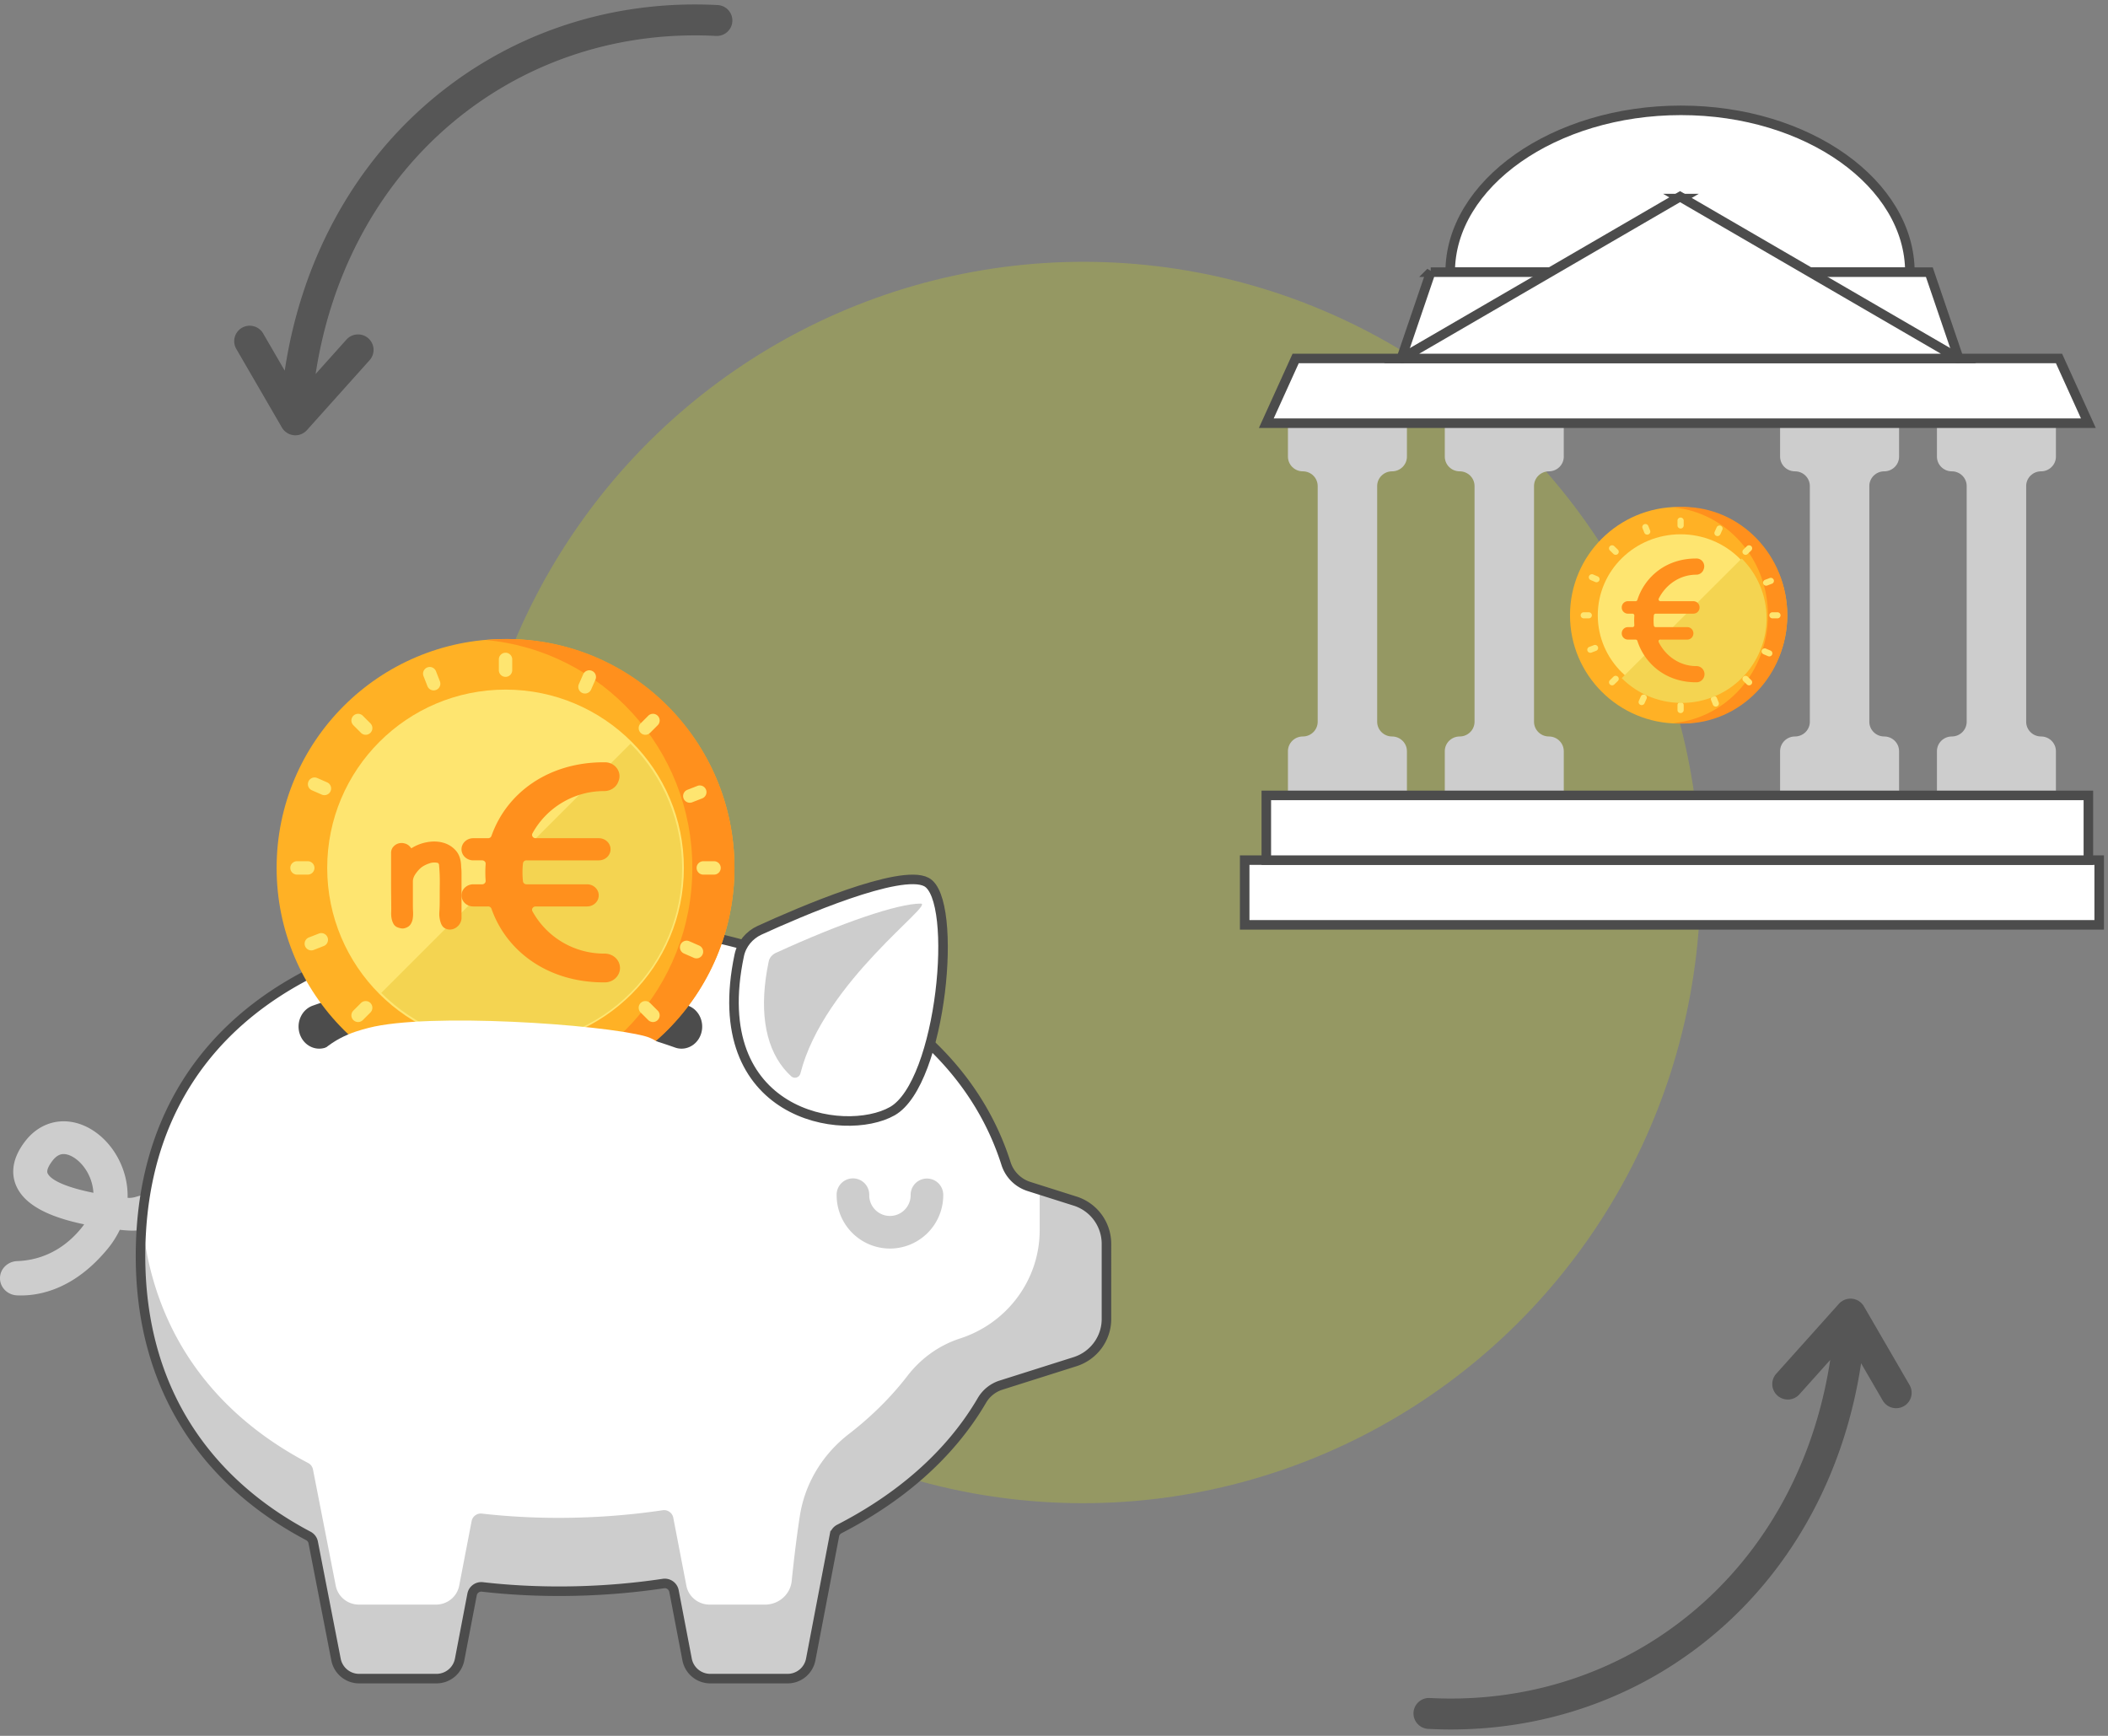 <svg xmlns="http://www.w3.org/2000/svg" width="221" height="182" viewBox="0 0 221 182">
    <rect x="0" y="0" width="221" height="182" fill="#808080" stroke="none"/>
    <g fill="none" fill-rule="evenodd">
        <g opacity=".823" transform="rotate(93 100.408 102.372)">
            <ellipse cx="89.889" cy="89.747" fill="#D5E210" fill-opacity=".3" rx="65.079" ry="64.707"/>
            <g fill="#4C4C4C">
                <path d="M47.385 174.703l-.003-.063a1.66 1.66 0 0 0-.018-.14l-.005-.036a1.628 1.628 0 0 0-.109-.346l-.016-.034a1.617 1.617 0 0 0-.162-.273l-.033-.045a1.587 1.587 0 0 0-.091-.105c-.01-.01-.017-.02-.027-.028a1.638 1.638 0 0 0-.131-.12l-.007-.006-7.669-6.18a1.616 1.616 0 0 0-2.277.25 1.63 1.63 0 0 0 .248 2.285l3.776 3.043c-9.986-.993-18.991-5.015-25.735-11.58-7.65-7.448-11.863-17.565-11.863-28.488 0-.897-.725-1.625-1.62-1.625-.895 0-1.62.728-1.62 1.625 0 11.81 4.562 22.756 12.847 30.821 7.306 7.113 17.043 11.456 27.813 12.496l-3.781 2.467a1.629 1.629 0 0 0-.475 2.249 1.618 1.618 0 0 0 2.241.476l7.984-5.21.007-.005c.05-.033.1-.069.145-.107l.02-.018c.038-.033.074-.067.109-.103l.038-.042a1.661 1.661 0 0 0 .184-.25c.008-.012.017-.025.024-.039.059-.104.107-.215.142-.332l.007-.027c.013-.048.024-.096.033-.146.004-.018.006-.036.009-.055.006-.04.01-.082.013-.124l.004-.033v-.033l.002-.048c0-.024-.003-.048-.004-.071zM163.769 18.169c-7.306-7.113-17.043-11.457-27.813-12.496l3.78-2.468c.751-.49.964-1.496.476-2.249A1.617 1.617 0 0 0 137.97.48l-7.984 5.21-.007.005c-.05.033-.099.069-.145.107l-.02.018a1.72 1.72 0 0 0-.109.103l-.038.042a1.647 1.647 0 0 0-.184.249l-.024.04a1.61 1.61 0 0 0-.141.332l-.007.026a1.596 1.596 0 0 0-.034.147l-.008.054c-.006.041-.01.082-.014.124 0 .012-.003.022-.003.033v.033c0 .017-.003.032-.003.049 0 .024.003.047.004.071l.003.063c.004.047.01.093.018.14l.006.036c.023.12.06.236.108.346l.016.034a1.612 1.612 0 0 0 .163.273l.033.045c.029.036.06.07.091.105.009.01.017.02.026.028.042.043.086.083.132.12l.006.006 7.67 6.18a1.615 1.615 0 0 0 2.278-.25 1.63 1.63 0 0 0-.25-2.285l-3.776-3.043c9.986.993 18.992 5.015 25.735 11.58 7.65 7.448 11.863 17.565 11.863 28.488 0 .898.726 1.625 1.62 1.625.895 0 1.62-.728 1.62-1.625.001-11.81-4.561-22.755-12.846-30.82z"/>
            </g>
        </g>
        <g transform="translate(163.62 52.626)">
            <ellipse cx="12.366" cy="11.88" fill="#FFB125" rx="11.389" ry="11.355"/>
            <path fill="#FF901D" d="M12.835.526c-.34 0-.678.017-1.011.049 5.556.53 9.908 5.389 9.908 11.305 0 5.917-4.352 10.775-9.908 11.306.333.032.67.049 1.011.049 6.031 0 10.92-5.084 10.92-11.355 0-6.27-4.889-11.354-10.92-11.354z"/>
            <g fill="#FEE570" transform="translate(2.062 1.607)">
                <ellipse cx="10.51" cy="10.281" rx="8.683" ry="8.495"/>
                <path d="M10.51 1.18a.322.322 0 0 1-.326-.319V.35c0-.176.146-.318.326-.318.18 0 .325.142.325.318v.512a.322.322 0 0 1-.325.319zM10.51 20.532a.322.322 0 0 1-.326-.318v-.512c0-.176.146-.319.326-.319.18 0 .325.143.325.319v.512a.322.322 0 0 1-.325.318zM20.662 10.6h-.523a.322.322 0 0 1-.326-.319c0-.176.146-.318.326-.318h.523c.18 0 .326.142.326.318a.322.322 0 0 1-.326.32zM.88 10.6H.357a.322.322 0 0 1-.326-.319c0-.176.146-.318.326-.318H.88c.18 0 .326.142.326.318a.322.322 0 0 1-.326.32zM17.319 3.939a.328.328 0 0 1-.23-.093.314.314 0 0 1 0-.451l.37-.362a.33.33 0 0 1 .46 0 .314.314 0 0 1 0 .45l-.37.363a.329.329 0 0 1-.23.093zM3.33 17.623a.328.328 0 0 1-.23-.093.314.314 0 0 1 0-.45l.37-.363a.33.33 0 0 1 .46 0 .314.314 0 0 1 0 .451l-.37.362a.329.329 0 0 1-.23.093zM17.689 17.623a.329.329 0 0 1-.23-.093l-.37-.362a.314.314 0 0 1 0-.45.33.33 0 0 1 .46 0l.37.361a.314.314 0 0 1 0 .451.329.329 0 0 1-.23.093zM3.7 3.939a.329.329 0 0 1-.23-.093l-.37-.362a.314.314 0 0 1 0-.451.33.33 0 0 1 .46 0l.371.362a.314.314 0 0 1 0 .45.329.329 0 0 1-.23.094zM14.378 1.974a.33.33 0 0 1-.13-.027.316.316 0 0 1-.168-.42l.21-.47a.329.329 0 0 1 .43-.163c.164.07.239.259.167.42l-.21.469a.326.326 0 0 1-.3.19zM6.43 19.696a.33.33 0 0 1-.13-.027.316.316 0 0 1-.167-.42l.21-.469a.329.329 0 0 1 .429-.164c.165.071.24.259.167.42l-.21.469a.326.326 0 0 1-.298.19zM19.807 14.59a.33.33 0 0 1-.13-.026l-.48-.206a.316.316 0 0 1-.168-.42.329.329 0 0 1 .43-.164l.479.206c.165.07.24.259.167.42a.326.326 0 0 1-.298.19zM1.691 6.816a.33.33 0 0 1-.13-.027l-.48-.206a.316.316 0 0 1-.167-.42.329.329 0 0 1 .43-.164l.478.206c.165.07.24.259.168.42a.326.326 0 0 1-.299.19zM19.48 7.176a.326.326 0 0 1-.303-.203.317.317 0 0 1 .185-.412l.488-.186a.328.328 0 0 1 .421.18.317.317 0 0 1-.185.413l-.487.186a.332.332 0 0 1-.119.022zM1.051 14.21a.326.326 0 0 1-.303-.203.317.317 0 0 1 .185-.412l.487-.186a.328.328 0 0 1 .422.18.317.317 0 0 1-.185.413l-.487.186a.332.332 0 0 1-.119.022zM14.2 19.853a.326.326 0 0 1-.304-.203l-.19-.477a.317.317 0 0 1 .185-.412.328.328 0 0 1 .422.18l.19.478a.316.316 0 0 1-.185.412.332.332 0 0 1-.118.022zM7.01 1.824a.326.326 0 0 1-.304-.203l-.19-.477a.316.316 0 0 1 .185-.412.328.328 0 0 1 .422.18l.19.478a.317.317 0 0 1-.185.412.332.332 0 0 1-.118.022z"/>
            </g>
            <path fill="#F4D451" d="M18.98 18.475a8.85 8.85 0 0 0 0-12.542L6.4 18.475c3.474 3.463 9.107 3.463 12.58 0z"/>
            <path fill="#FF901D" d="M14.18 18.91c-1.456 0-2.804-.424-3.899-1.224a6.218 6.218 0 0 1-2.24-3.119.193.193 0 0 0-.184-.134h-.814a.648.648 0 0 1-.642-.653c0-.36.288-.653.642-.653h.486a.192.192 0 0 0 .142-.062.199.199 0 0 0 .05-.148 7.242 7.242 0 0 1 0-.992.2.2 0 0 0-.05-.148.192.192 0 0 0-.142-.062h-.486a.648.648 0 0 1-.642-.653c0-.36.288-.653.642-.653h.814a.193.193 0 0 0 .183-.134 6.218 6.218 0 0 1 2.241-3.119c1.095-.8 2.443-1.223 3.9-1.223h.073c.262.003.5.13.65.348a.82.82 0 0 1 .1.74l-.022.064a.813.813 0 0 1-.768.545h-.009c-1.632 0-3.134.955-3.92 2.492a.198.198 0 0 0 .007.192c.035.06.097.095.165.095h3.462c.198 0 .382.091.505.25a.657.657 0 0 1 .118.559.643.643 0 0 1-.623.497H9.958c-.1 0-.182.075-.192.176a5.21 5.21 0 0 0 0 1.06c.01.1.093.176.192.176h3.314c.198 0 .382.091.505.25a.658.658 0 0 1 .118.56.643.643 0 0 1-.623.496h-2.815a.191.191 0 0 0-.165.095.198.198 0 0 0-.007.192c.786 1.537 2.288 2.492 3.92 2.492h.03c.37 0 .692.237.803.59a.853.853 0 0 1-.12.756.821.821 0 0 1-.667.351h-.07z"/>
        </g>
        <path fill="#CDCDCD" d="M215.54 47.874V43.24h-12.474v4.634c0 .852.699 1.544 1.56 1.544.86 0 1.559.692 1.559 1.544v24.711c0 .853-.699 1.545-1.56 1.545-.86 0-1.559.692-1.559 1.544v4.633h12.474v-4.633c0-.852-.698-1.544-1.559-1.544-.86 0-1.56-.692-1.56-1.545v-24.71c0-.853.7-1.545 1.56-1.545.86 0 1.56-.692 1.56-1.544M199.097 47.874V43.24h-12.474v4.634c0 .852.699 1.544 1.56 1.544.86 0 1.559.692 1.559 1.544v24.711c0 .853-.699 1.545-1.56 1.545-.86 0-1.559.692-1.559 1.544v4.633h12.474v-4.633c0-.852-.698-1.544-1.559-1.544-.86 0-1.56-.692-1.56-1.545v-24.71c0-.853.7-1.545 1.56-1.545.86 0 1.56-.692 1.56-1.544M163.943 47.874V43.24H151.47v4.634c0 .852.699 1.544 1.56 1.544.86 0 1.559.692 1.559 1.544v24.711c0 .853-.699 1.545-1.56 1.545-.86 0-1.559.692-1.559 1.544v4.633h12.474v-4.633c0-.852-.698-1.544-1.559-1.544-.86 0-1.56-.692-1.56-1.545v-24.71c0-.853.7-1.545 1.56-1.545.86 0 1.56-.692 1.56-1.544M147.5 47.874V43.24h-12.474v4.634c0 .852.699 1.544 1.56 1.544.86 0 1.559.692 1.559 1.544v24.711c0 .853-.699 1.545-1.56 1.545-.86 0-1.559.692-1.559 1.544v4.633H147.5v-4.633c0-.852-.698-1.544-1.559-1.544-.86 0-1.56-.692-1.56-1.545v-24.71c0-.853.7-1.545 1.56-1.545.86 0 1.56-.692 1.56-1.544"/>
        <path fill="#FFF" stroke="#4C4C4C" d="M130.49 90.182h89.586v6.787H130.49z"/>
        <path fill="#FFF" stroke="#4C4C4C" d="M132.758 83.396h86.184v6.787h-86.184zM218.942 44.371h-86.184l3.078-6.786h80.028zM176.23 20.823l13.373 7.713h10.628c0-9.255-10.693-16.967-24-16.967-13.31 0-24.195 7.712-24.195 16.967h10.822l13.373-7.713z"/>
        <path fill="#FFF" stroke="#4C4C4C" d="M149.997 28.536l-3.064 8.988c0 .047.05.076.092.052l15.784-9.04h-12.812zM189.458 28.536l15.784 9.04a.06.06 0 0 0 .092-.052l-3.065-8.988h-12.81z"/>
        <path fill="#FFF" stroke="#4C4C4C" d="M205.334 37.585l-29.2-16.967-29.2 16.967z"/>
        <g>
            <path fill="#CDCDCD" fill-rule="nonzero" d="M2.187 135.826a9.04 9.04 0 0 1-.4-.009c-.999-.044-1.787-.83-1.787-1.793v-.009c0-.977.81-1.76 1.823-1.794 1.729-.057 4.392-.661 6.652-3.395.127-.153.242-.306.348-.458-3.826-.793-6.13-2.054-7.028-3.836-.531-1.056-.808-2.77.891-4.935 1.171-1.493 2.86-2.22 4.634-1.99 2.25.29 4.372 2.077 5.405 4.554a8.283 8.283 0 0 1 .653 3.427c1.073.107 1.755-.794 1.755.316s-.403 4.087-.403 3.038c0-.112.054.242-2.17 0a9.749 9.749 0 0 1-1.3 2.025c-3.374 4.08-6.885 4.86-9.073 4.86zM6.669 121c-.304 0-.707.114-1.144.67-.275.352-.71.997-.526 1.363.416.827 2.33 1.537 4.795 2.03a5.061 5.061 0 0 0-.372-1.62c-.608-1.456-1.755-2.325-2.574-2.43a1.36 1.36 0 0 0-.179-.013z"/>
            <path fill="#FFF" d="M112.697 125.927l-4.817-1.526a3.7 3.7 0 0 1-2.411-2.406c-5.544-17.427-26.128-25.43-46.848-25.43-24.24 0-43.89 10.951-43.89 35.135 0 13.938 6.914 23.7 17.598 29.339.262.139.45.385.506.674l2.393 12.29A2.473 2.473 0 0 0 37.665 176h8.083a2.473 2.473 0 0 0 2.437-1.996l1.308-6.833a.985.985 0 0 1 1.087-.785c2.607.3 5.295.45 8.041.45 3.672 0 7.338-.269 10.918-.804a.986.986 0 0 1 1.121.78l1.377 7.192A2.473 2.473 0 0 0 74.474 176h8.083a2.473 2.473 0 0 0 2.437-1.996l2.486-13.013a.975.975 0 0 1 .516-.682c6.344-3.262 11.593-7.748 14.94-13.468a3.573 3.573 0 0 1 2-1.611l7.761-2.458c1.968-.623 3.303-2.432 3.303-4.474V130.4a4.705 4.705 0 0 0-3.303-4.474z"/>
            <path fill="#CDCDCD" d="M115.259 128.162a4.675 4.675 0 0 0-.768-1.008l-.02-.02a4.752 4.752 0 0 0-1.906-1.142l-3.566-1.122v4.121c0 5.12-3.321 9.671-8.257 11.316-2.245.706-4.185 2.103-5.607 3.95-1.741 2.26-3.81 4.293-6.142 6.096-2.75 2.126-4.603 5.168-5.134 8.565-.377 2.423-.67 5.008-.857 6.84-.143 1.408-1.349 2.48-2.79 2.48h-5.818c-1.19 0-2.213-.831-2.434-1.98l-1.375-7.136a.984.984 0 0 0-1.12-.775c-3.574.531-7.236.797-10.903.797-2.743 0-5.426-.149-8.03-.446a.984.984 0 0 0-1.086.78l-1.306 6.78c-.222 1.15-1.244 1.981-2.434 1.981h-8.072c-1.19 0-2.212-.832-2.434-1.98l-2.39-12.197a.969.969 0 0 0-.505-.67c-9.695-5.084-16.281-13.549-17.403-25.43-.027.292-.05.586-.071.882l-.001.017-.006.088c-.018.266-.033.533-.046.802l-.013.337c-.008.206-.017.41-.022.618a38.375 38.375 0 0 0 .304 6.008c.258 1.96.669 3.822 1.22 5.588l.092.288c.077.237.156.474.239.71.033.094.065.188.099.281.227.629.472 1.245.735 1.847l.084.192c.13.292.264.58.402.866l.07.141c.129.263.262.524.398.783l.07.134c.149.278.302.552.459.824l.103.177a29.452 29.452 0 0 0 1.646 2.507l.17.229c.143.191.289.38.436.568l.174.222c.2.249.401.496.609.738l.005.007c.207.243.42.481.635.717l.197.214c.16.173.324.344.488.514l.2.205a31.472 31.472 0 0 0 3.143 2.791 34.974 34.974 0 0 0 3.534 2.424c.082.05.165.098.248.147.216.129.433.254.652.379l.26.147c.294.164.59.325.89.482a.987.987 0 0 1 .315.263c.012.015.022.031.033.047a.95.95 0 0 1 .073.123l.025.05a.94.94 0 0 1 .059.187l2.39 12.196a2.393 2.393 0 0 0 .72 1.303l.056.05a2.519 2.519 0 0 0 .334.249l.064.04c.068.04.139.077.211.11l.003.002c.073.033.148.062.224.088.024.009.048.015.073.023a2.394 2.394 0 0 0 .42.092 2.606 2.606 0 0 0 .329.024h8.072a2.506 2.506 0 0 0 1.736-.698 2.403 2.403 0 0 0 .697-1.283l1.307-6.78v-.001a.95.95 0 0 1 .048-.162l.02-.045a.955.955 0 0 1 .056-.107l.025-.041a.961.961 0 0 1 .1-.126.988.988 0 0 1 .508-.278c.026-.006.053-.01.08-.014.026-.003.051-.008.077-.009a.985.985 0 0 1 .172.004 66.844 66.844 0 0 0 1.638.164c.438.04.878.076 1.32.107h.007a70.516 70.516 0 0 0 1.67.096 72.706 72.706 0 0 0 7.546-.035l.143-.01c.424-.024.849-.05 1.272-.082l.03-.003a74.542 74.542 0 0 0 4.044-.413c.203-.026.405-.056.607-.084.222-.03.445-.06.667-.093a.982.982 0 0 1 1.045.578l.008.015c.024.058.043.12.055.183l.688 3.568.687 3.568c.221 1.15 1.243 1.981 2.434 1.981h8.073c.084 0 .168-.005.25-.013l.078-.01a2.552 2.552 0 0 0 .42-.093c.024-.008.049-.014.073-.023a2.51 2.51 0 0 0 .224-.089h.001c.073-.033.143-.071.212-.111l.064-.04a2.426 2.426 0 0 0 .334-.25 2.47 2.47 0 0 0 .222-.22c.02-.022.039-.047.058-.071a2.403 2.403 0 0 0 .496-1.06l.544-2.83.565-2.941.355-1.844 1.019-5.3.091-.475.402-.195c.006.002.01 0 .013 0l.009-.006c.193-.099.383-.203.574-.304.2-.106.403-.21.6-.317.173-.094.34-.193.51-.288.213-.12.43-.24.64-.363.174-.101.343-.207.514-.31.203-.123.407-.243.607-.368.179-.112.353-.229.53-.343.187-.121.376-.24.561-.364.175-.117.345-.239.517-.358.181-.126.365-.25.544-.378.167-.12.329-.244.493-.366.18-.133.361-.263.537-.399.16-.122.314-.25.471-.374.176-.14.354-.276.526-.418.159-.13.312-.266.468-.4.165-.14.333-.279.495-.422.151-.134.297-.272.445-.408.161-.147.325-.292.483-.442.144-.137.282-.279.424-.418.156-.154.315-.305.468-.461.139-.143.272-.29.408-.434.149-.158.3-.313.446-.474.132-.146.259-.297.388-.446.143-.163.288-.324.427-.49.126-.15.246-.306.37-.46.135-.168.274-.334.406-.505.12-.157.235-.319.353-.478.127-.172.258-.341.38-.515.116-.163.225-.33.337-.496.119-.175.24-.348.356-.527.143-.22.274-.45.417-.67.085-.132.165-.266.244-.4a3.484 3.484 0 0 1 1.95-1.559l.029-.009 3.954-1.244 3.796-1.195c1.965-.618 3.298-2.413 3.298-4.44v-7.836a4.577 4.577 0 0 0-.603-2.271z"/>
            <path stroke="#4C4C4C" d="M112.697 125.927l-4.817-1.526a3.7 3.7 0 0 1-2.411-2.406c-5.544-17.427-26.128-25.43-46.848-25.43-24.24 0-43.89 10.951-43.89 35.135 0 13.938 6.914 23.7 17.598 29.339.262.139.45.385.506.674l2.393 12.29A2.473 2.473 0 0 0 37.665 176h8.083a2.473 2.473 0 0 0 2.437-1.996l1.308-6.833a.985.985 0 0 1 1.087-.785c2.607.3 5.295.45 8.041.45 3.672 0 7.338-.269 10.918-.804a.986.986 0 0 1 1.121.78l1.377 7.192A2.473 2.473 0 0 0 74.474 176h8.083a2.473 2.473 0 0 0 2.437-1.996l2.486-13.013a.975.975 0 0 1 .516-.682c6.344-3.262 11.593-7.748 14.94-13.468a3.573 3.573 0 0 1 2-1.611l7.761-2.458c1.968-.623 3.303-2.432 3.303-4.474V130.4a4.705 4.705 0 0 0-3.303-4.474z"/>
            <path fill="#FFF" stroke="#4C4C4C" d="M77.501 100.165c.246-1.165 1.052-2.134 2.135-2.63 4.16-1.904 14.76-6.486 17.484-5.06 3.412 1.788 1.625 21.085-3.575 24.03-5.022 2.845-19.595.516-16.044-16.34z"/>
            <path fill="#CDCDCD" d="M93.3 130.908a5.595 5.595 0 0 1-5.588-5.589 1.71 1.71 0 1 1 3.418 0c0 1.197.973 2.17 2.17 2.17s2.17-.973 2.17-2.17a1.71 1.71 0 1 1 3.419 0 5.595 5.595 0 0 1-5.589 5.59z"/>
            <path fill="#4C4C4C" d="M71.452 109.95c-.228 0-.46-.038-.687-.12a54.561 54.561 0 0 0-36.612 0c-1.134.405-2.36-.248-2.74-1.46-.378-1.211.234-2.522 1.368-2.927a58.652 58.652 0 0 1 39.357 0c1.134.405 1.746 1.716 1.367 2.927-.303.969-1.148 1.58-2.053 1.58z"/>
            <path fill="#CDCDCD" d="M96.523 94.74c-2.404 0-8.227 1.982-15.195 5.173-.38.175-.655.504-.734.88-1.016 4.822-.473 8.703 1.57 11.223.24.294.502.572.784.831.329.302.858.133.968-.3C86.337 102.95 98.09 94.74 96.523 94.74z"/>
        </g>
        <g>
            <g transform="translate(29 67)">
                <circle cx="24" cy="24" r="24" fill="#FFB125"/>
                <path fill="#FF901D" d="M24.152 0c-.745 0-1.482.036-2.21.103C34.079 1.226 43.583 11.495 43.583 24c0 12.505-9.504 22.775-21.64 23.897.728.067 1.465.103 2.21.103C37.323 48 48 37.255 48 24S37.323 0 24.152 0z"/>
                <g fill="#FEE570" transform="translate(1.371 1.371)">
                    <circle cx="22.629" cy="22.629" r="18.696"/>
                    <path d="M22.629 2.597a.701.701 0 0 1-.702-.702V.768a.701.701 0 1 1 1.403 0v1.127a.701.701 0 0 1-.701.702zM22.629 45.19a.701.701 0 0 1-.702-.701v-1.127a.701.701 0 1 1 1.403 0v1.127a.701.701 0 0 1-.701.701zM44.489 23.33h-1.127a.701.701 0 1 1 0-1.403h1.127a.701.701 0 1 1 0 1.403zM1.895 23.33H.768a.701.701 0 1 1 0-1.403h1.127a.701.701 0 1 1 0 1.403zM37.29 8.67a.701.701 0 0 1-.496-1.197l.796-.798a.701.701 0 0 1 .992.992l-.797.797a.7.7 0 0 1-.496.205zM7.171 38.787a.701.701 0 0 1-.496-1.197l.797-.797a.701.701 0 0 1 .992.992l-.797.797a.7.7 0 0 1-.496.205zM38.086 38.787a.7.7 0 0 1-.496-.205l-.797-.797a.701.701 0 1 1 .992-.992l.797.797a.701.701 0 0 1-.496 1.197zM7.968 8.67a.7.7 0 0 1-.496-.206l-.797-.797a.701.701 0 1 1 .992-.992l.797.797a.701.701 0 0 1-.496 1.197zM30.958 4.344a.701.701 0 0 1-.642-.983l.453-1.033a.701.701 0 0 1 1.284.564L31.6 3.924a.701.701 0 0 1-.642.42zM13.846 43.349a.701.701 0 0 1-.642-.983l.453-1.033a.701.701 0 0 1 1.284.564l-.452 1.032a.701.701 0 0 1-.643.42zM42.647 32.112a.699.699 0 0 1-.282-.059l-1.032-.453a.701.701 0 0 1 .564-1.284l1.032.453a.701.701 0 0 1-.282 1.343zM3.642 15a.699.699 0 0 1-.282-.059l-1.032-.452a.701.701 0 0 1 .564-1.285l1.032.453A.701.701 0 0 1 3.642 15zM41.944 15.794a.702.702 0 0 1-.255-1.354l1.05-.41a.701.701 0 0 1 .51 1.307l-1.05.41a.7.7 0 0 1-.255.047zM2.264 31.275a.702.702 0 0 1-.255-1.355l1.05-.41a.701.701 0 1 1 .51 1.308l-1.05.41a.7.7 0 0 1-.255.047zM30.574 43.695a.702.702 0 0 1-.654-.446l-.41-1.05a.701.701 0 0 1 1.308-.51l.41 1.05a.701.701 0 0 1-.654.956zM15.093 4.015a.702.702 0 0 1-.653-.447l-.41-1.05a.701.701 0 1 1 1.307-.51l.41 1.05a.701.701 0 0 1-.654.957z"/>
                </g>
                <path fill="#F4D451" d="M37.102 37.102c7.216-7.215 7.216-18.915 0-26.13l-26.13 26.13c7.215 7.216 18.914 7.216 26.13 0z"/>
            </g>
            <path fill="#FF901D" d="M63.281 103c-2.788 0-5.37-.752-7.466-2.176-2.012-1.367-3.496-3.285-4.29-5.546a.368.368 0 0 0-.35-.239h-1.561c-.678 0-1.23-.52-1.23-1.16 0-.64.552-1.161 1.23-1.161h.932c.102 0 .2-.04.27-.111a.339.339 0 0 0 .099-.263 11.964 11.964 0 0 1 0-1.765.339.339 0 0 0-.099-.263.381.381 0 0 0-.27-.11h-.932c-.678 0-1.23-.521-1.23-1.161s.552-1.161 1.23-1.161h1.56c.16 0 .3-.096.35-.24.795-2.26 2.279-4.178 4.291-5.545 2.097-1.423 4.678-2.176 7.466-2.176h.142c.502.005.955.23 1.244.62.289.389.358.869.191 1.317l-.042.112c-.216.58-.807.97-1.47.97h-.017a8.563 8.563 0 0 0-7.506 4.431.33.33 0 0 0 .013.343.373.373 0 0 0 .316.168h6.628c.38 0 .733.162.968.444.235.283.317.645.226.994-.136.52-.626.884-1.194.884h-7.584a.362.362 0 0 0-.368.313 8.61 8.61 0 0 0 0 1.886c.02.178.178.313.368.313h6.346c.38 0 .733.162.967.444.235.283.317.645.226.994-.135.52-.626.884-1.193.884h-5.39a.373.373 0 0 0-.316.168.33.33 0 0 0-.013.342 8.563 8.563 0 0 0 7.506 4.432h.057c.707 0 1.325.422 1.537 1.05.156.462.073.951-.228 1.344-.3.392-.766.62-1.278.624h-.136z"/>
            <path fill="#FF901D" d="M48.385 96.315a1.258 1.258 0 0 1-.347.755c-.194.197-.412.32-.656.369-.244.049-.478.018-.703-.092-.225-.11-.387-.326-.487-.645a2.83 2.83 0 0 1-.131-1.078c.025-.374.037-.721.037-1.04 0-.664.003-1.324.01-1.98a19.158 19.158 0 0 0-.085-1.981.6.6 0 0 0-.037-.065.647.647 0 0 0-.075-.082 1.585 1.585 0 0 0-.919.055c-.325.11-.6.252-.824.424-.2.16-.397.377-.59.653-.195.277-.291.544-.291.802v2.542c0 .196.006.411.018.645.013.233.003.46-.028.681a1.577 1.577 0 0 1-.215.608c-.113.184-.294.32-.544.405a.873.873 0 0 1-.384.056 1.656 1.656 0 0 1-.384-.092.825.825 0 0 1-.488-.378 1.844 1.844 0 0 1-.206-.571 2.742 2.742 0 0 1-.047-.59c.007-.19.01-.34.01-.45 0-.283-.003-.692-.01-1.226A144.4 144.4 0 0 1 41 92.355v-2.911a.96.96 0 0 1 .244-.672c.162-.179.353-.295.571-.35.219-.056.45-.043.694.036.243.08.446.243.609.489.5-.32 1.05-.535 1.65-.645.599-.11 1.164-.092 1.695.055a2.69 2.69 0 0 1 1.331.83c.356.404.54.963.553 1.675 0 .025.006.099.019.221.012.123.019.295.019.516v4.716z"/>
        </g>
        <path fill="#FFF" d="M32.305 111.798c2.113-2.885 4.72-3.608 6.35-4.03 6.217-1.61 24.354-.379 28.987.88 5.664 1.538 6.083 14.754-.377 18.92-6.239 4.025-50.555 5.52-34.96-15.77z"/>
    </g>
</svg>
